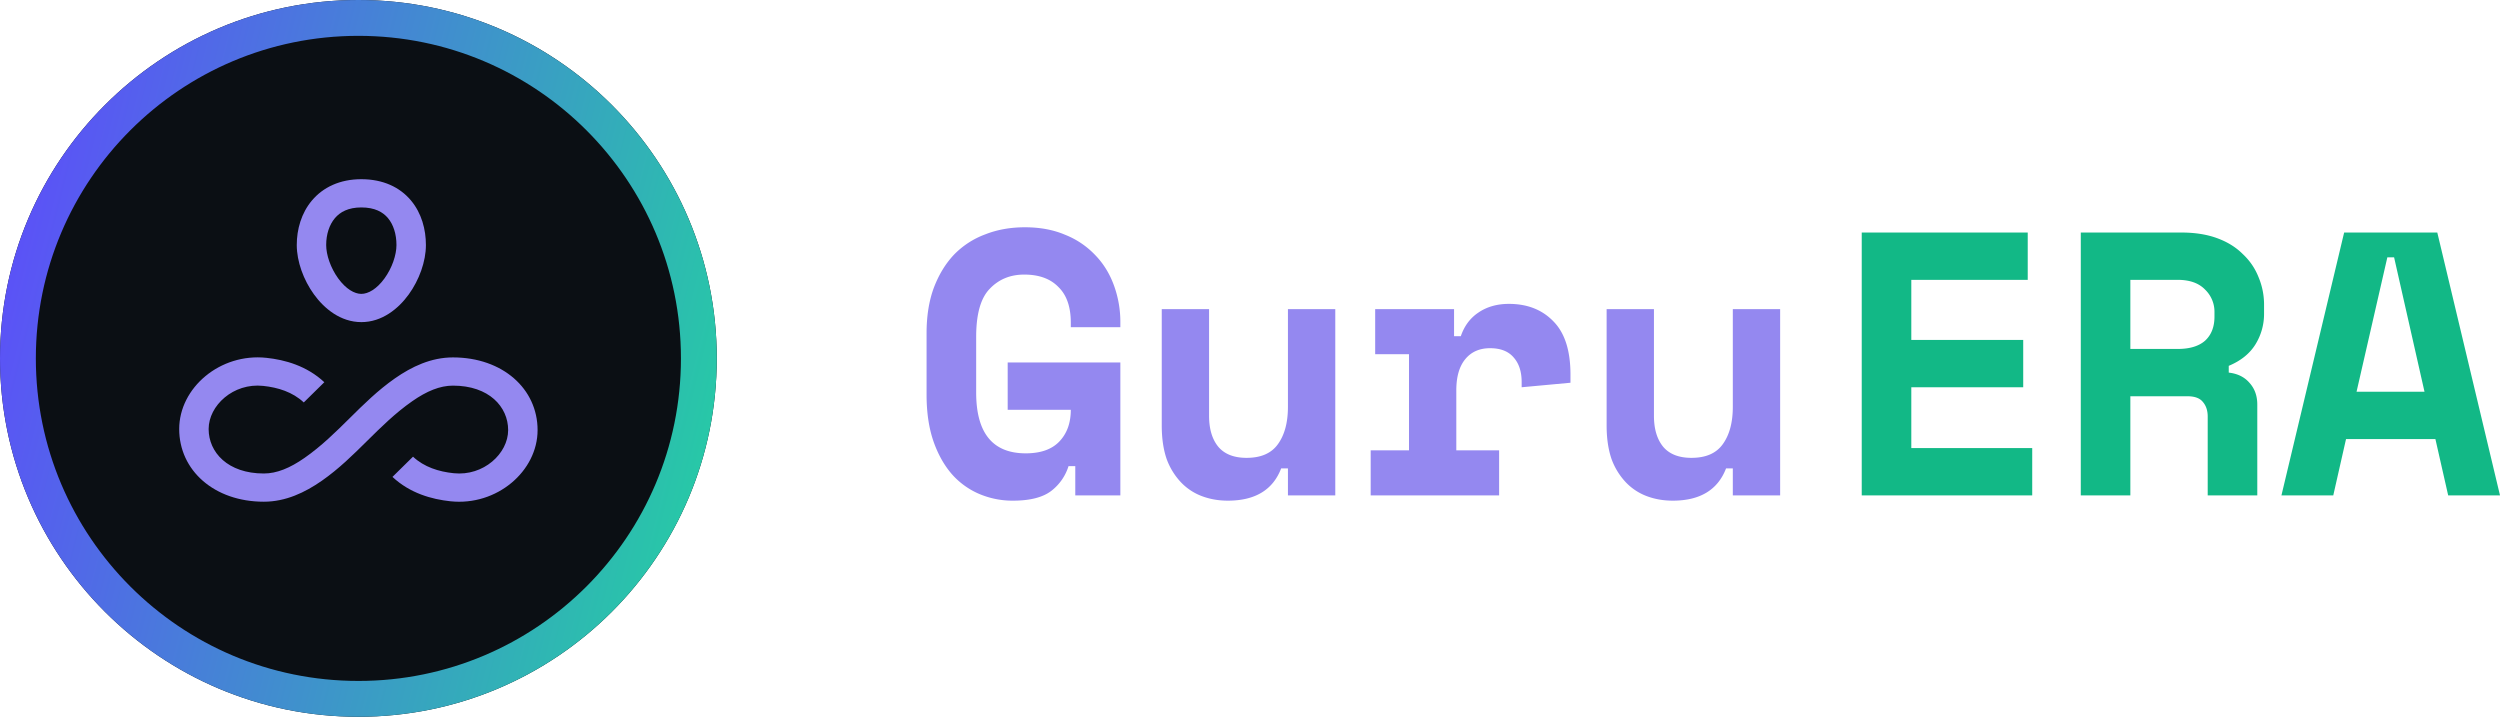 <svg xmlns="http://www.w3.org/2000/svg" fill="none" viewBox="0 0 143 41"><path fill="#0B0F14" d="M41 20.5C41 31.822 31.822 41 20.5 41S0 31.822 0 20.5 9.178 0 20.5 0 41 9.178 41 20.5Z"/><path fill="url(#a)" fill-rule="evenodd" d="M20.5 38.95c10.19 0 18.45-8.26 18.45-18.45S30.69 2.05 20.5 2.05 2.05 10.31 2.05 20.5s8.26 18.45 18.45 18.45Zm0 2.05C31.822 41 41 31.822 41 20.5S31.822 0 20.5 0 0 9.178 0 20.5 9.178 41 20.5 41Z" clip-rule="evenodd"/><path fill="#9488F0" fill-rule="evenodd" d="M20.668 10.25c-1.228 0-2.187.463-2.822 1.214-.614.727-.871 1.66-.871 2.55 0 .942.386 2 .984 2.826.585.809 1.52 1.585 2.71 1.585 1.188 0 2.122-.772 2.709-1.58.598-.826.984-1.885.984-2.83 0-.889-.245-1.823-.858-2.553-.635-.756-1.597-1.212-2.836-1.212Zm-2.01 3.764c0-.613.18-1.159.497-1.534.296-.351.763-.615 1.513-.615.772 0 1.235.265 1.524.61.31.37.486.914.486 1.54 0 .567-.25 1.31-.683 1.908-.445.614-.936.887-1.327.887-.388 0-.88-.274-1.326-.89-.434-.6-.684-1.343-.684-1.906Z" clip-rule="evenodd"/><path fill="#9488F0" d="M15.05 22.073c-1.706-.182-3.116 1.127-3.116 2.468 0 1.333 1.096 2.543 3.157 2.543.741 0 1.498-.312 2.33-.893.969-.676 1.772-1.471 2.577-2.267.806-.798 1.614-1.598 2.59-2.28.968-.675 2.073-1.2 3.321-1.2 2.843 0 4.841 1.797 4.841 4.157 0 2.353-2.336 4.355-4.986 4.072-1.064-.112-2.312-.457-3.315-1.394l1.175-1.157c.638.596 1.473.857 2.325.946 1.707.182 3.117-1.127 3.117-2.467 0-1.333-1.096-2.543-3.157-2.543-.741 0-1.498.311-2.33.892-.969.677-1.772 1.472-2.577 2.268-.806.798-1.614 1.597-2.59 2.279-.968.675-2.073 1.201-3.321 1.201-2.843 0-4.841-1.797-4.841-4.157 0-2.354 2.336-4.355 4.986-4.073 1.064.112 2.312.458 3.315 1.395l-1.175 1.157c-.638-.597-1.473-.857-2.325-.947Z"/><path fill="#12B886" d="M139.305 25.115h-5.112l-.73 3.222h-2.965l3.587-15.036h5.328L143 28.337h-2.964l-.731-3.222Zm-4.511-2.706h3.888l-1.74-7.69h-.386l-1.762 7.69Zm-5.677 5.928h-2.836v-4.51c0-.344-.093-.624-.279-.838-.172-.215-.465-.323-.881-.323h-3.265v5.671h-2.835V13.301h5.757c.773 0 1.453.107 2.04.322.588.215 1.074.516 1.461.902.401.373.702.81.902 1.31a4.05 4.05 0 0 1 .323 1.612v.515a3.3 3.3 0 0 1-.495 1.74c-.329.53-.837.938-1.525 1.224v.387c.502.057.895.25 1.182.58.3.33.451.745.451 1.246v5.198Zm-7.261-8.377h2.707c.687 0 1.21-.158 1.568-.473.358-.33.537-.787.537-1.374v-.258a1.76 1.76 0 0 0-.537-1.29c-.358-.372-.881-.558-1.568-.558h-2.707v3.953Zm-15.365-6.66h9.495v2.707h-6.659v3.437h6.401v2.707h-6.401v3.48h6.916v2.706h-9.752V13.301Z"/><path fill="#9488F0" d="M99.117 17.683h2.707v10.654h-2.707v-1.546h-.386c-.473 1.231-1.49 1.847-3.05 1.847-.53 0-1.025-.086-1.483-.258a3.212 3.212 0 0 1-1.203-.795 3.873 3.873 0 0 1-.816-1.331c-.186-.545-.28-1.182-.28-1.912v-6.66h2.707v6.101c0 .76.18 1.354.537 1.783.358.416.895.623 1.611.623.817 0 1.41-.258 1.783-.773.387-.53.58-1.246.58-2.148v-5.585Zm-20.456 0h4.511v1.547h.387c.2-.588.537-1.039 1.01-1.354.486-.33 1.066-.494 1.74-.494 1.06 0 1.911.337 2.556 1.01.644.659.966 1.668.966 3.029v.472l-2.792.258v-.3c0-.588-.15-1.053-.451-1.397-.301-.358-.752-.537-1.354-.537-.601 0-1.074.207-1.417.623-.344.415-.516 1.01-.516 1.783v3.437h2.449v2.577h-7.347V25.76h2.192v-5.5H78.66v-2.577Zm-4.99 0h2.707v10.654H73.67v-1.546h-.387c-.472 1.231-1.489 1.847-3.05 1.847-.53 0-1.024-.086-1.482-.258a3.212 3.212 0 0 1-1.203-.795 3.873 3.873 0 0 1-.816-1.331c-.187-.545-.28-1.182-.28-1.912v-6.66h2.707v6.101c0 .76.179 1.354.537 1.783.358.416.895.623 1.611.623.816 0 1.41-.258 1.783-.773.387-.53.58-1.246.58-2.148v-5.585Zm-16.031 3.05h6.444v7.604h-2.578v-1.675h-.386a2.856 2.856 0 0 1-.988 1.418c-.487.372-1.218.558-2.191.558a4.857 4.857 0 0 1-1.934-.387 4.377 4.377 0 0 1-1.568-1.138c-.444-.516-.795-1.146-1.052-1.89-.258-.76-.387-1.64-.387-2.643v-3.522c0-.974.136-1.833.408-2.578.286-.76.673-1.396 1.16-1.912a4.809 4.809 0 0 1 1.783-1.16c.687-.272 1.446-.408 2.277-.408.86 0 1.625.143 2.298.43a4.8 4.8 0 0 1 1.719 1.16c.472.486.83 1.066 1.074 1.74a6.09 6.09 0 0 1 .365 2.126v.258H61.25v-.258c0-.902-.237-1.582-.71-2.04-.458-.473-1.11-.71-1.954-.71-.802 0-1.46.273-1.976.817-.516.53-.773 1.446-.773 2.75v3.178c0 2.32.945 3.48 2.835 3.48.845 0 1.482-.222 1.912-.666.444-.458.666-1.066.666-1.825h-3.61v-2.707Z"/><defs><linearGradient id="a" x1="0" x2="48.235" y1="0" y2="12.059" gradientUnits="userSpaceOnUse"><stop stop-color="#6046FF"/><stop offset="1" stop-color="#22D49F"/></linearGradient></defs></svg>
